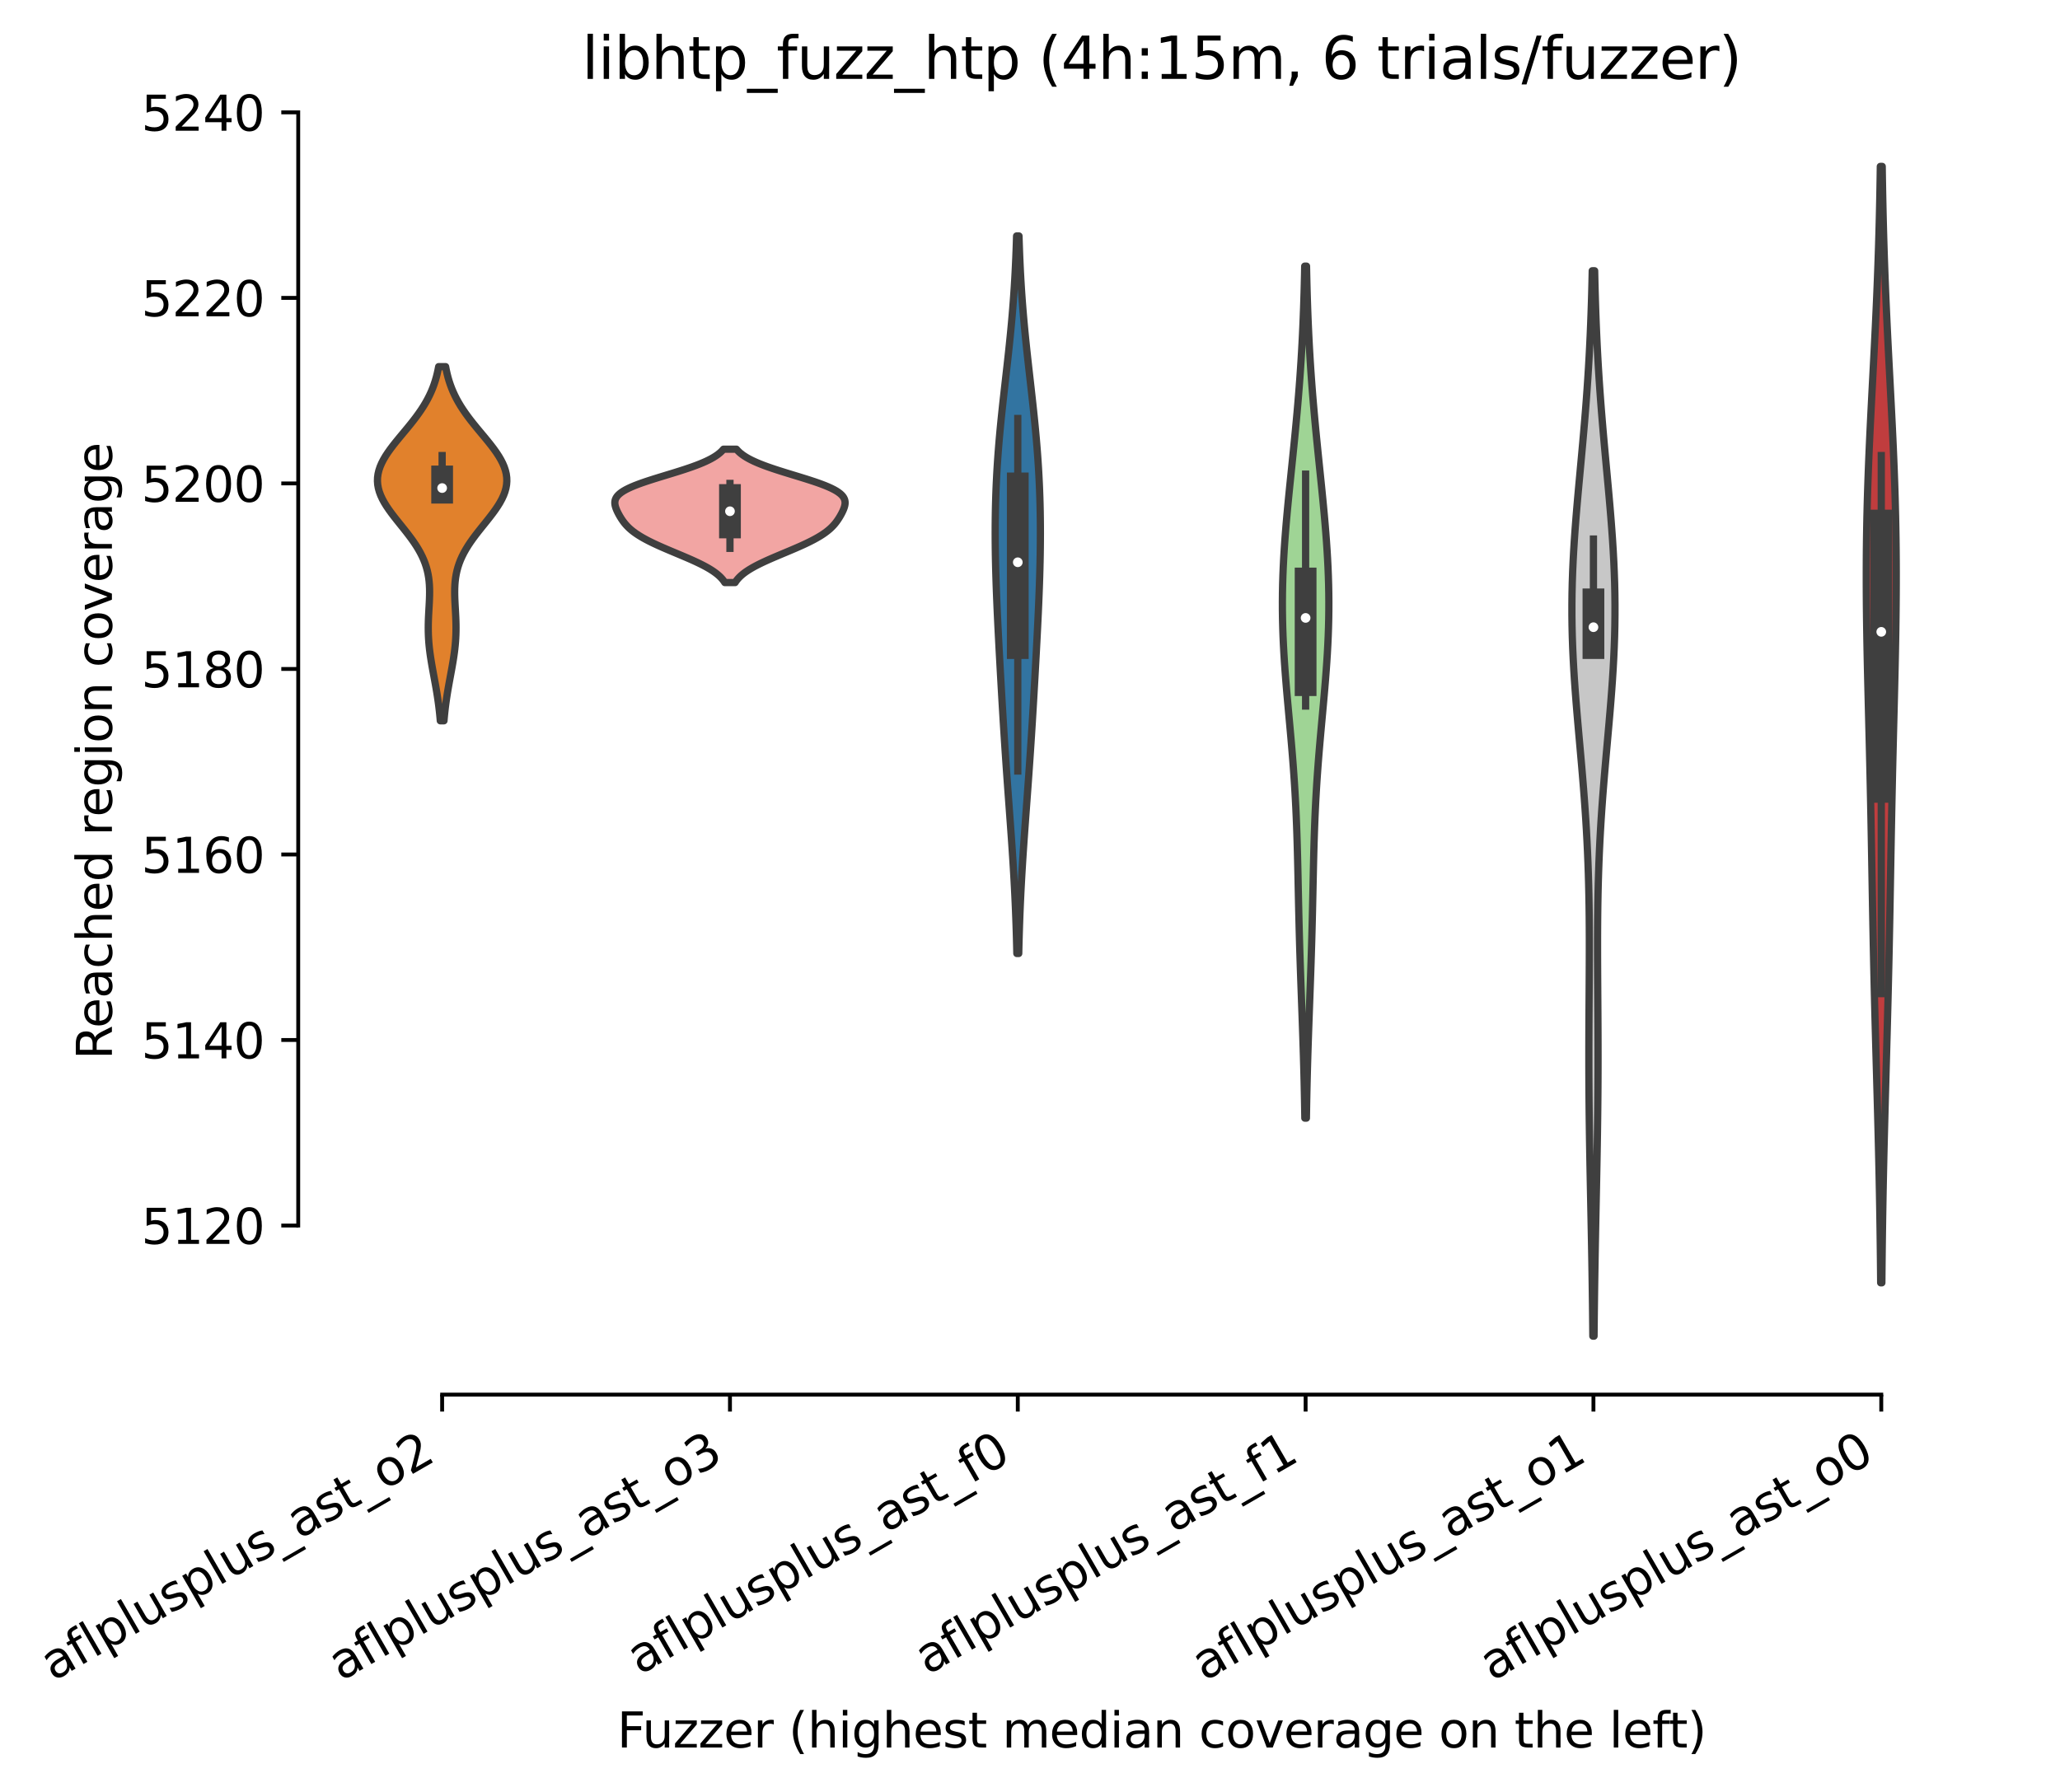 <?xml version="1.0" encoding="utf-8" standalone="no"?>
<!DOCTYPE svg PUBLIC "-//W3C//DTD SVG 1.1//EN"
  "http://www.w3.org/Graphics/SVG/1.1/DTD/svg11.dtd">
<svg xmlns:xlink="http://www.w3.org/1999/xlink" width="425.99pt" height="370.687pt" viewBox="0 0 425.99 370.687" xmlns="http://www.w3.org/2000/svg" version="1.1">
 <defs>
  <style type="text/css">*{stroke-linejoin: round; stroke-linecap: butt}</style>
 </defs>
 <g id="figure_1">
  <g id="patch_1">
   <path d="M 0 370.687 
L 425.99 370.687 
L 425.99 0 
L 0 0 
z
" style="fill: #ffffff"/>
  </g>
  <g id="axes_1">
   <g id="patch_2">
    <path d="M 61.67 288.43 
L 418.79 288.43 
L 418.79 22.318 
L 61.67 22.318 
z
" style="fill: #ffffff"/>
   </g>
   <g id="PolyCollection_1">
    <defs>
     <path id="md2c9dee8ee" d="M 91.81 -221.617 
L 91.051 -221.617 
L 90.986 -222.357 
L 90.913 -223.097 
L 90.833 -223.837 
L 90.744 -224.577 
L 90.648 -225.316 
L 90.543 -226.056 
L 90.431 -226.796 
L 90.313 -227.536 
L 90.188 -228.276 
L 90.058 -229.016 
L 89.924 -229.755 
L 89.787 -230.495 
L 89.65 -231.235 
L 89.514 -231.975 
L 89.38 -232.715 
L 89.251 -233.455 
L 89.129 -234.194 
L 89.014 -234.934 
L 88.91 -235.674 
L 88.817 -236.414 
L 88.738 -237.154 
L 88.672 -237.894 
L 88.622 -238.633 
L 88.586 -239.373 
L 88.565 -240.113 
L 88.559 -240.853 
L 88.566 -241.593 
L 88.585 -242.333 
L 88.614 -243.072 
L 88.65 -243.812 
L 88.691 -244.552 
L 88.733 -245.292 
L 88.773 -246.032 
L 88.806 -246.772 
L 88.829 -247.511 
L 88.838 -248.251 
L 88.828 -248.991 
L 88.795 -249.731 
L 88.735 -250.471 
L 88.644 -251.211 
L 88.518 -251.95 
L 88.355 -252.69 
L 88.152 -253.43 
L 87.908 -254.17 
L 87.619 -254.91 
L 87.287 -255.65 
L 86.912 -256.389 
L 86.495 -257.129 
L 86.038 -257.869 
L 85.544 -258.609 
L 85.018 -259.349 
L 84.465 -260.089 
L 83.891 -260.828 
L 83.303 -261.568 
L 82.708 -262.308 
L 82.114 -263.048 
L 81.53 -263.788 
L 80.966 -264.528 
L 80.429 -265.267 
L 79.928 -266.007 
L 79.472 -266.747 
L 79.069 -267.487 
L 78.726 -268.227 
L 78.448 -268.966 
L 78.241 -269.706 
L 78.108 -270.446 
L 78.052 -271.186 
L 78.074 -271.926 
L 78.174 -272.666 
L 78.349 -273.405 
L 78.597 -274.145 
L 78.913 -274.885 
L 79.292 -275.625 
L 79.727 -276.365 
L 80.213 -277.105 
L 80.74 -277.844 
L 81.301 -278.584 
L 81.888 -279.324 
L 82.493 -280.064 
L 83.107 -280.804 
L 83.724 -281.544 
L 84.336 -282.283 
L 84.937 -283.023 
L 85.521 -283.763 
L 86.084 -284.503 
L 86.62 -285.243 
L 87.128 -285.983 
L 87.604 -286.722 
L 88.046 -287.462 
L 88.455 -288.202 
L 88.829 -288.942 
L 89.17 -289.682 
L 89.477 -290.422 
L 89.752 -291.161 
L 89.996 -291.901 
L 90.212 -292.641 
L 90.402 -293.381 
L 90.567 -294.121 
L 90.71 -294.861 
L 92.151 -294.861 
L 92.151 -294.861 
L 92.294 -294.121 
L 92.459 -293.381 
L 92.648 -292.641 
L 92.864 -291.901 
L 93.109 -291.161 
L 93.384 -290.422 
L 93.691 -289.682 
L 94.031 -288.942 
L 94.405 -288.202 
L 94.814 -287.462 
L 95.257 -286.722 
L 95.733 -285.983 
L 96.241 -285.243 
L 96.777 -284.503 
L 97.339 -283.763 
L 97.923 -283.023 
L 98.524 -282.283 
L 99.136 -281.544 
L 99.753 -280.804 
L 100.368 -280.064 
L 100.973 -279.324 
L 101.56 -278.584 
L 102.121 -277.844 
L 102.648 -277.105 
L 103.133 -276.365 
L 103.569 -275.625 
L 103.948 -274.885 
L 104.264 -274.145 
L 104.512 -273.405 
L 104.687 -272.666 
L 104.786 -271.926 
L 104.808 -271.186 
L 104.752 -270.446 
L 104.62 -269.706 
L 104.412 -268.966 
L 104.135 -268.227 
L 103.791 -267.487 
L 103.388 -266.747 
L 102.932 -266.007 
L 102.432 -265.267 
L 101.895 -264.528 
L 101.33 -263.788 
L 100.747 -263.048 
L 100.153 -262.308 
L 99.558 -261.568 
L 98.969 -260.828 
L 98.395 -260.089 
L 97.842 -259.349 
L 97.316 -258.609 
L 96.823 -257.869 
L 96.366 -257.129 
L 95.948 -256.389 
L 95.573 -255.65 
L 95.241 -254.91 
L 94.953 -254.17 
L 94.708 -253.43 
L 94.505 -252.69 
L 94.342 -251.95 
L 94.217 -251.211 
L 94.126 -250.471 
L 94.066 -249.731 
L 94.033 -248.991 
L 94.023 -248.251 
L 94.031 -247.511 
L 94.054 -246.772 
L 94.088 -246.032 
L 94.127 -245.292 
L 94.169 -244.552 
L 94.21 -243.812 
L 94.246 -243.072 
L 94.275 -242.333 
L 94.294 -241.593 
L 94.301 -240.853 
L 94.295 -240.113 
L 94.274 -239.373 
L 94.239 -238.633 
L 94.188 -237.894 
L 94.123 -237.154 
L 94.043 -236.414 
L 93.951 -235.674 
L 93.846 -234.934 
L 93.732 -234.194 
L 93.609 -233.455 
L 93.48 -232.715 
L 93.347 -231.975 
L 93.21 -231.235 
L 93.073 -230.495 
L 92.937 -229.755 
L 92.803 -229.016 
L 92.673 -228.276 
L 92.548 -227.536 
L 92.429 -226.796 
L 92.317 -226.056 
L 92.213 -225.316 
L 92.116 -224.577 
L 92.028 -223.837 
L 91.947 -223.097 
L 91.875 -222.357 
L 91.81 -221.617 
z
" style="stroke: #3f3f3f; stroke-width: 1.5"/>
    </defs>
    <g clip-path="url(#p1a549237b1)">
     <use xlink:href="#md2c9dee8ee" x="0" y="370.687" style="fill: #e1812c; stroke: #3f3f3f; stroke-width: 1.5"/>
    </g>
   </g>
   <g id="PolyCollection_2">
    <defs>
     <path id="m84f3dc3cad" d="M 152.01 -250.202 
L 149.891 -250.202 
L 149.706 -250.481 
L 149.497 -250.76 
L 149.262 -251.038 
L 149 -251.317 
L 148.709 -251.595 
L 148.389 -251.874 
L 148.038 -252.153 
L 147.657 -252.431 
L 147.245 -252.71 
L 146.802 -252.989 
L 146.329 -253.267 
L 145.827 -253.546 
L 145.298 -253.824 
L 144.743 -254.103 
L 144.164 -254.382 
L 143.564 -254.66 
L 142.946 -254.939 
L 142.312 -255.218 
L 141.665 -255.496 
L 141.009 -255.775 
L 140.347 -256.053 
L 139.682 -256.332 
L 139.018 -256.611 
L 138.358 -256.889 
L 137.704 -257.168 
L 137.06 -257.447 
L 136.43 -257.725 
L 135.814 -258.004 
L 135.216 -258.283 
L 134.638 -258.561 
L 134.082 -258.84 
L 133.55 -259.118 
L 133.042 -259.397 
L 132.561 -259.676 
L 132.106 -259.954 
L 131.678 -260.233 
L 131.278 -260.512 
L 130.905 -260.79 
L 130.558 -261.069 
L 130.236 -261.347 
L 129.939 -261.626 
L 129.665 -261.905 
L 129.411 -262.183 
L 129.176 -262.462 
L 128.958 -262.741 
L 128.755 -263.019 
L 128.565 -263.298 
L 128.386 -263.577 
L 128.217 -263.855 
L 128.056 -264.134 
L 127.904 -264.412 
L 127.76 -264.691 
L 127.626 -264.97 
L 127.502 -265.248 
L 127.391 -265.527 
L 127.296 -265.806 
L 127.22 -266.084 
L 127.167 -266.363 
L 127.142 -266.641 
L 127.15 -266.92 
L 127.196 -267.199 
L 127.284 -267.477 
L 127.42 -267.756 
L 127.607 -268.035 
L 127.851 -268.313 
L 128.153 -268.592 
L 128.516 -268.87 
L 128.942 -269.149 
L 129.431 -269.428 
L 129.982 -269.706 
L 130.593 -269.985 
L 131.261 -270.264 
L 131.982 -270.542 
L 132.751 -270.821 
L 133.562 -271.1 
L 134.409 -271.378 
L 135.284 -271.657 
L 136.18 -271.935 
L 137.089 -272.214 
L 138.003 -272.493 
L 138.915 -272.771 
L 139.816 -273.05 
L 140.701 -273.329 
L 141.562 -273.607 
L 142.395 -273.886 
L 143.193 -274.164 
L 143.953 -274.443 
L 144.671 -274.722 
L 145.345 -275 
L 145.973 -275.279 
L 146.554 -275.558 
L 147.088 -275.836 
L 147.576 -276.115 
L 148.018 -276.394 
L 148.416 -276.672 
L 148.772 -276.951 
L 149.088 -277.229 
L 149.367 -277.508 
L 149.612 -277.787 
L 152.289 -277.787 
L 152.289 -277.787 
L 152.533 -277.508 
L 152.813 -277.229 
L 153.129 -276.951 
L 153.485 -276.672 
L 153.883 -276.394 
L 154.325 -276.115 
L 154.812 -275.836 
L 155.346 -275.558 
L 155.928 -275.279 
L 156.556 -275 
L 157.23 -274.722 
L 157.948 -274.443 
L 158.708 -274.164 
L 159.506 -273.886 
L 160.338 -273.607 
L 161.2 -273.329 
L 162.084 -273.05 
L 162.986 -272.771 
L 163.897 -272.493 
L 164.812 -272.214 
L 165.721 -271.935 
L 166.616 -271.657 
L 167.492 -271.378 
L 168.338 -271.1 
L 169.15 -270.821 
L 169.919 -270.542 
L 170.64 -270.264 
L 171.308 -269.985 
L 171.919 -269.706 
L 172.47 -269.428 
L 172.959 -269.149 
L 173.384 -268.87 
L 173.748 -268.592 
L 174.05 -268.313 
L 174.293 -268.035 
L 174.481 -267.756 
L 174.616 -267.477 
L 174.705 -267.199 
L 174.75 -266.92 
L 174.758 -266.641 
L 174.734 -266.363 
L 174.681 -266.084 
L 174.605 -265.806 
L 174.51 -265.527 
L 174.399 -265.248 
L 174.275 -264.97 
L 174.14 -264.691 
L 173.996 -264.412 
L 173.844 -264.134 
L 173.684 -263.855 
L 173.514 -263.577 
L 173.335 -263.298 
L 173.145 -263.019 
L 172.942 -262.741 
L 172.724 -262.462 
L 172.49 -262.183 
L 172.236 -261.905 
L 171.961 -261.626 
L 171.664 -261.347 
L 171.343 -261.069 
L 170.996 -260.79 
L 170.623 -260.512 
L 170.222 -260.233 
L 169.795 -259.954 
L 169.34 -259.676 
L 168.858 -259.397 
L 168.351 -259.118 
L 167.818 -258.84 
L 167.262 -258.561 
L 166.684 -258.283 
L 166.087 -258.004 
L 165.471 -257.725 
L 164.84 -257.447 
L 164.196 -257.168 
L 163.543 -256.889 
L 162.883 -256.611 
L 162.218 -256.332 
L 161.554 -256.053 
L 160.892 -255.775 
L 160.236 -255.496 
L 159.589 -255.218 
L 158.955 -254.939 
L 158.336 -254.66 
L 157.736 -254.382 
L 157.157 -254.103 
L 156.602 -253.824 
L 156.073 -253.546 
L 155.571 -253.267 
L 155.099 -252.989 
L 154.656 -252.71 
L 154.243 -252.431 
L 153.862 -252.153 
L 153.512 -251.874 
L 153.191 -251.595 
L 152.901 -251.317 
L 152.639 -251.038 
L 152.404 -250.76 
L 152.195 -250.481 
L 152.01 -250.202 
z
" style="stroke: #3f3f3f; stroke-width: 1.5"/>
    </defs>
    <g clip-path="url(#p1a549237b1)">
     <use xlink:href="#m84f3dc3cad" x="0" y="370.687" style="fill: #f2a5a3; stroke: #3f3f3f; stroke-width: 1.5"/>
    </g>
   </g>
   <g id="PolyCollection_3">
    <defs>
     <path id="m6e48b6fa33" d="M 210.666 -173.489 
L 210.274 -173.489 
L 210.24 -174.988 
L 210.201 -176.487 
L 210.158 -177.986 
L 210.11 -179.485 
L 210.056 -180.984 
L 209.998 -182.483 
L 209.934 -183.982 
L 209.864 -185.481 
L 209.789 -186.98 
L 209.709 -188.478 
L 209.625 -189.977 
L 209.535 -191.476 
L 209.441 -192.975 
L 209.343 -194.474 
L 209.242 -195.973 
L 209.138 -197.472 
L 209.031 -198.971 
L 208.923 -200.47 
L 208.813 -201.969 
L 208.703 -203.468 
L 208.593 -204.967 
L 208.483 -206.466 
L 208.373 -207.965 
L 208.265 -209.464 
L 208.159 -210.963 
L 208.054 -212.462 
L 207.951 -213.961 
L 207.85 -215.46 
L 207.752 -216.959 
L 207.655 -218.458 
L 207.56 -219.957 
L 207.467 -221.455 
L 207.376 -222.954 
L 207.286 -224.453 
L 207.197 -225.952 
L 207.11 -227.451 
L 207.024 -228.95 
L 206.939 -230.449 
L 206.855 -231.948 
L 206.772 -233.447 
L 206.69 -234.946 
L 206.609 -236.445 
L 206.53 -237.944 
L 206.453 -239.443 
L 206.377 -240.942 
L 206.304 -242.441 
L 206.234 -243.94 
L 206.168 -245.439 
L 206.105 -246.938 
L 206.046 -248.437 
L 205.992 -249.936 
L 205.944 -251.435 
L 205.901 -252.934 
L 205.865 -254.432 
L 205.836 -255.931 
L 205.815 -257.43 
L 205.801 -258.929 
L 205.796 -260.428 
L 205.8 -261.927 
L 205.814 -263.426 
L 205.837 -264.925 
L 205.87 -266.424 
L 205.913 -267.923 
L 205.967 -269.422 
L 206.032 -270.921 
L 206.108 -272.42 
L 206.194 -273.919 
L 206.291 -275.418 
L 206.398 -276.917 
L 206.515 -278.416 
L 206.642 -279.915 
L 206.777 -281.414 
L 206.921 -282.913 
L 207.071 -284.412 
L 207.228 -285.91 
L 207.39 -287.409 
L 207.556 -288.908 
L 207.725 -290.407 
L 207.895 -291.906 
L 208.065 -293.405 
L 208.235 -294.904 
L 208.402 -296.403 
L 208.566 -297.902 
L 208.725 -299.401 
L 208.879 -300.9 
L 209.026 -302.399 
L 209.167 -303.898 
L 209.3 -305.397 
L 209.425 -306.896 
L 209.542 -308.395 
L 209.649 -309.894 
L 209.749 -311.393 
L 209.84 -312.892 
L 209.922 -314.391 
L 209.996 -315.89 
L 210.063 -317.389 
L 210.122 -318.887 
L 210.174 -320.386 
L 210.22 -321.885 
L 210.72 -321.885 
L 210.72 -321.885 
L 210.766 -320.386 
L 210.819 -318.887 
L 210.878 -317.389 
L 210.944 -315.89 
L 211.018 -314.391 
L 211.101 -312.892 
L 211.192 -311.393 
L 211.291 -309.894 
L 211.399 -308.395 
L 211.516 -306.896 
L 211.641 -305.397 
L 211.774 -303.898 
L 211.914 -302.399 
L 212.062 -300.9 
L 212.216 -299.401 
L 212.375 -297.902 
L 212.539 -296.403 
L 212.706 -294.904 
L 212.875 -293.405 
L 213.046 -291.906 
L 213.216 -290.407 
L 213.384 -288.908 
L 213.55 -287.409 
L 213.712 -285.91 
L 213.869 -284.412 
L 214.02 -282.913 
L 214.163 -281.414 
L 214.299 -279.915 
L 214.425 -278.416 
L 214.542 -276.917 
L 214.65 -275.418 
L 214.746 -273.919 
L 214.833 -272.42 
L 214.908 -270.921 
L 214.973 -269.422 
L 215.027 -267.923 
L 215.071 -266.424 
L 215.104 -264.925 
L 215.127 -263.426 
L 215.14 -261.927 
L 215.144 -260.428 
L 215.139 -258.929 
L 215.126 -257.43 
L 215.104 -255.931 
L 215.075 -254.432 
L 215.039 -252.934 
L 214.997 -251.435 
L 214.948 -249.936 
L 214.894 -248.437 
L 214.836 -246.938 
L 214.773 -245.439 
L 214.706 -243.94 
L 214.636 -242.441 
L 214.563 -240.942 
L 214.488 -239.443 
L 214.41 -237.944 
L 214.331 -236.445 
L 214.251 -234.946 
L 214.169 -233.447 
L 214.086 -231.948 
L 214.002 -230.449 
L 213.916 -228.95 
L 213.83 -227.451 
L 213.743 -225.952 
L 213.655 -224.453 
L 213.565 -222.954 
L 213.474 -221.455 
L 213.381 -219.957 
L 213.286 -218.458 
L 213.189 -216.959 
L 213.09 -215.46 
L 212.989 -213.961 
L 212.886 -212.462 
L 212.782 -210.963 
L 212.675 -209.464 
L 212.567 -207.965 
L 212.458 -206.466 
L 212.348 -204.967 
L 212.238 -203.468 
L 212.127 -201.969 
L 212.018 -200.47 
L 211.909 -198.971 
L 211.803 -197.472 
L 211.699 -195.973 
L 211.597 -194.474 
L 211.499 -192.975 
L 211.406 -191.476 
L 211.316 -189.977 
L 211.231 -188.478 
L 211.151 -186.98 
L 211.076 -185.481 
L 211.007 -183.982 
L 210.943 -182.483 
L 210.884 -180.984 
L 210.831 -179.485 
L 210.783 -177.986 
L 210.739 -176.487 
L 210.7 -174.988 
L 210.666 -173.489 
z
" style="stroke: #3f3f3f; stroke-width: 1.5"/>
    </defs>
    <g clip-path="url(#p1a549237b1)">
     <use xlink:href="#m6e48b6fa33" x="0" y="370.687" style="fill: #3274a1; stroke: #3f3f3f; stroke-width: 1.5"/>
    </g>
   </g>
   <g id="PolyCollection_4">
    <defs>
     <path id="m9e8840ef19" d="M 270.153 -139.441 
L 269.828 -139.441 
L 269.799 -141.221 
L 269.766 -143.001 
L 269.73 -144.781 
L 269.691 -146.56 
L 269.647 -148.34 
L 269.6 -150.12 
L 269.549 -151.9 
L 269.495 -153.68 
L 269.437 -155.46 
L 269.378 -157.239 
L 269.315 -159.019 
L 269.252 -160.799 
L 269.187 -162.579 
L 269.122 -164.359 
L 269.057 -166.139 
L 268.993 -167.918 
L 268.931 -169.698 
L 268.871 -171.478 
L 268.813 -173.258 
L 268.758 -175.038 
L 268.707 -176.818 
L 268.659 -178.597 
L 268.614 -180.377 
L 268.571 -182.157 
L 268.531 -183.937 
L 268.493 -185.717 
L 268.455 -187.497 
L 268.418 -189.276 
L 268.379 -191.056 
L 268.337 -192.836 
L 268.292 -194.616 
L 268.242 -196.396 
L 268.186 -198.176 
L 268.123 -199.955 
L 268.051 -201.735 
L 267.971 -203.515 
L 267.88 -205.295 
L 267.78 -207.075 
L 267.669 -208.855 
L 267.548 -210.634 
L 267.418 -212.414 
L 267.279 -214.194 
L 267.132 -215.974 
L 266.979 -217.754 
L 266.82 -219.534 
L 266.659 -221.313 
L 266.496 -223.093 
L 266.334 -224.873 
L 266.174 -226.653 
L 266.02 -228.433 
L 265.873 -230.213 
L 265.736 -231.992 
L 265.61 -233.772 
L 265.498 -235.552 
L 265.401 -237.332 
L 265.32 -239.112 
L 265.258 -240.892 
L 265.214 -242.671 
L 265.189 -244.451 
L 265.185 -246.231 
L 265.2 -248.011 
L 265.235 -249.791 
L 265.289 -251.571 
L 265.362 -253.35 
L 265.452 -255.13 
L 265.558 -256.91 
L 265.679 -258.69 
L 265.813 -260.47 
L 265.959 -262.25 
L 266.116 -264.029 
L 266.281 -265.809 
L 266.453 -267.589 
L 266.63 -269.369 
L 266.811 -271.149 
L 266.994 -272.929 
L 267.177 -274.708 
L 267.36 -276.488 
L 267.541 -278.268 
L 267.719 -280.048 
L 267.892 -281.828 
L 268.06 -283.608 
L 268.223 -285.387 
L 268.379 -287.167 
L 268.527 -288.947 
L 268.668 -290.727 
L 268.801 -292.507 
L 268.925 -294.287 
L 269.042 -296.066 
L 269.149 -297.846 
L 269.248 -299.626 
L 269.339 -301.406 
L 269.422 -303.186 
L 269.496 -304.966 
L 269.564 -306.745 
L 269.624 -308.525 
L 269.677 -310.305 
L 269.724 -312.085 
L 269.766 -313.865 
L 269.802 -315.645 
L 270.179 -315.645 
L 270.179 -315.645 
L 270.215 -313.865 
L 270.256 -312.085 
L 270.303 -310.305 
L 270.357 -308.525 
L 270.417 -306.745 
L 270.484 -304.966 
L 270.559 -303.186 
L 270.642 -301.406 
L 270.732 -299.626 
L 270.831 -297.846 
L 270.939 -296.066 
L 271.055 -294.287 
L 271.18 -292.507 
L 271.312 -290.727 
L 271.453 -288.947 
L 271.602 -287.167 
L 271.758 -285.387 
L 271.92 -283.608 
L 272.088 -281.828 
L 272.262 -280.048 
L 272.44 -278.268 
L 272.62 -276.488 
L 272.803 -274.708 
L 272.987 -272.929 
L 273.17 -271.149 
L 273.351 -269.369 
L 273.528 -267.589 
L 273.7 -265.809 
L 273.865 -264.029 
L 274.021 -262.25 
L 274.167 -260.47 
L 274.302 -258.69 
L 274.423 -256.91 
L 274.529 -255.13 
L 274.619 -253.35 
L 274.691 -251.571 
L 274.745 -249.791 
L 274.78 -248.011 
L 274.796 -246.231 
L 274.791 -244.451 
L 274.767 -242.671 
L 274.723 -240.892 
L 274.66 -239.112 
L 274.58 -237.332 
L 274.483 -235.552 
L 274.37 -233.772 
L 274.244 -231.992 
L 274.107 -230.213 
L 273.96 -228.433 
L 273.806 -226.653 
L 273.647 -224.873 
L 273.485 -223.093 
L 273.322 -221.313 
L 273.16 -219.534 
L 273.002 -217.754 
L 272.848 -215.974 
L 272.701 -214.194 
L 272.562 -212.414 
L 272.432 -210.634 
L 272.311 -208.855 
L 272.201 -207.075 
L 272.1 -205.295 
L 272.01 -203.515 
L 271.929 -201.735 
L 271.858 -199.955 
L 271.794 -198.176 
L 271.738 -196.396 
L 271.688 -194.616 
L 271.643 -192.836 
L 271.602 -191.056 
L 271.563 -189.276 
L 271.525 -187.497 
L 271.488 -185.717 
L 271.449 -183.937 
L 271.409 -182.157 
L 271.367 -180.377 
L 271.322 -178.597 
L 271.274 -176.818 
L 271.222 -175.038 
L 271.167 -173.258 
L 271.11 -171.478 
L 271.05 -169.698 
L 270.987 -167.918 
L 270.924 -166.139 
L 270.859 -164.359 
L 270.794 -162.579 
L 270.729 -160.799 
L 270.665 -159.019 
L 270.603 -157.239 
L 270.543 -155.46 
L 270.486 -153.68 
L 270.432 -151.9 
L 270.381 -150.12 
L 270.333 -148.34 
L 270.29 -146.56 
L 270.25 -144.781 
L 270.214 -143.001 
L 270.182 -141.221 
L 270.153 -139.441 
z
" style="stroke: #3f3f3f; stroke-width: 1.5"/>
    </defs>
    <g clip-path="url(#p1a549237b1)">
     <use xlink:href="#m9e8840ef19" x="0" y="370.687" style="fill: #9fd495; stroke: #3f3f3f; stroke-width: 1.5"/>
    </g>
   </g>
   <g id="PolyCollection_5">
    <defs>
     <path id="mfb6b177eb9" d="M 329.636 -94.353 
L 329.384 -94.353 
L 329.363 -96.578 
L 329.339 -98.804 
L 329.313 -101.03 
L 329.283 -103.255 
L 329.251 -105.481 
L 329.217 -107.706 
L 329.18 -109.932 
L 329.141 -112.158 
L 329.099 -114.383 
L 329.056 -116.609 
L 329.012 -118.835 
L 328.967 -121.06 
L 328.922 -123.286 
L 328.877 -125.511 
L 328.833 -127.737 
L 328.79 -129.963 
L 328.749 -132.188 
L 328.711 -134.414 
L 328.677 -136.639 
L 328.646 -138.865 
L 328.62 -141.091 
L 328.598 -143.316 
L 328.581 -145.542 
L 328.569 -147.768 
L 328.562 -149.993 
L 328.56 -152.219 
L 328.562 -154.444 
L 328.569 -156.67 
L 328.578 -158.896 
L 328.591 -161.121 
L 328.605 -163.347 
L 328.62 -165.572 
L 328.634 -167.798 
L 328.646 -170.024 
L 328.655 -172.249 
L 328.66 -174.475 
L 328.659 -176.701 
L 328.65 -178.926 
L 328.633 -181.152 
L 328.606 -183.377 
L 328.567 -185.603 
L 328.517 -187.829 
L 328.453 -190.054 
L 328.376 -192.28 
L 328.284 -194.506 
L 328.177 -196.731 
L 328.057 -198.957 
L 327.922 -201.182 
L 327.773 -203.408 
L 327.612 -205.634 
L 327.44 -207.859 
L 327.258 -210.085 
L 327.069 -212.31 
L 326.873 -214.536 
L 326.675 -216.762 
L 326.476 -218.987 
L 326.28 -221.213 
L 326.089 -223.439 
L 325.906 -225.664 
L 325.735 -227.89 
L 325.577 -230.115 
L 325.436 -232.341 
L 325.315 -234.567 
L 325.214 -236.792 
L 325.137 -239.018 
L 325.084 -241.243 
L 325.057 -243.469 
L 325.056 -245.695 
L 325.081 -247.92 
L 325.131 -250.146 
L 325.206 -252.372 
L 325.305 -254.597 
L 325.425 -256.823 
L 325.565 -259.048 
L 325.722 -261.274 
L 325.894 -263.5 
L 326.079 -265.725 
L 326.273 -267.951 
L 326.474 -270.177 
L 326.679 -272.402 
L 326.885 -274.628 
L 327.09 -276.853 
L 327.293 -279.079 
L 327.49 -281.305 
L 327.68 -283.53 
L 327.862 -285.756 
L 328.034 -287.981 
L 328.196 -290.207 
L 328.347 -292.433 
L 328.487 -294.658 
L 328.615 -296.884 
L 328.731 -299.11 
L 328.837 -301.335 
L 328.931 -303.561 
L 329.015 -305.786 
L 329.09 -308.012 
L 329.155 -310.238 
L 329.212 -312.463 
L 329.261 -314.689 
L 329.76 -314.689 
L 329.76 -314.689 
L 329.809 -312.463 
L 329.866 -310.238 
L 329.931 -308.012 
L 330.005 -305.786 
L 330.089 -303.561 
L 330.184 -301.335 
L 330.289 -299.11 
L 330.406 -296.884 
L 330.534 -294.658 
L 330.673 -292.433 
L 330.824 -290.207 
L 330.986 -287.981 
L 331.159 -285.756 
L 331.341 -283.53 
L 331.531 -281.305 
L 331.728 -279.079 
L 331.93 -276.853 
L 332.136 -274.628 
L 332.342 -272.402 
L 332.547 -270.177 
L 332.748 -267.951 
L 332.942 -265.725 
L 333.126 -263.5 
L 333.298 -261.274 
L 333.456 -259.048 
L 333.596 -256.823 
L 333.716 -254.597 
L 333.814 -252.372 
L 333.89 -250.146 
L 333.94 -247.92 
L 333.965 -245.695 
L 333.963 -243.469 
L 333.936 -241.243 
L 333.884 -239.018 
L 333.806 -236.792 
L 333.706 -234.567 
L 333.584 -232.341 
L 333.444 -230.115 
L 333.286 -227.89 
L 333.114 -225.664 
L 332.932 -223.439 
L 332.741 -221.213 
L 332.544 -218.987 
L 332.346 -216.762 
L 332.147 -214.536 
L 331.952 -212.31 
L 331.762 -210.085 
L 331.581 -207.859 
L 331.408 -205.634 
L 331.247 -203.408 
L 331.099 -201.182 
L 330.964 -198.957 
L 330.843 -196.731 
L 330.737 -194.506 
L 330.645 -192.28 
L 330.568 -190.054 
L 330.504 -187.829 
L 330.453 -185.603 
L 330.415 -183.377 
L 330.388 -181.152 
L 330.371 -178.926 
L 330.362 -176.701 
L 330.361 -174.475 
L 330.365 -172.249 
L 330.375 -170.024 
L 330.387 -167.798 
L 330.401 -165.572 
L 330.416 -163.347 
L 330.43 -161.121 
L 330.442 -158.896 
L 330.452 -156.67 
L 330.458 -154.444 
L 330.461 -152.219 
L 330.459 -149.993 
L 330.452 -147.768 
L 330.44 -145.542 
L 330.423 -143.316 
L 330.401 -141.091 
L 330.375 -138.865 
L 330.344 -136.639 
L 330.309 -134.414 
L 330.271 -132.188 
L 330.231 -129.963 
L 330.188 -127.737 
L 330.144 -125.511 
L 330.099 -123.286 
L 330.053 -121.06 
L 330.008 -118.835 
L 329.964 -116.609 
L 329.921 -114.383 
L 329.88 -112.158 
L 329.841 -109.932 
L 329.804 -107.706 
L 329.769 -105.481 
L 329.737 -103.255 
L 329.708 -101.03 
L 329.681 -98.804 
L 329.657 -96.578 
L 329.636 -94.353 
z
" style="stroke: #3f3f3f; stroke-width: 1.5"/>
    </defs>
    <g clip-path="url(#p1a549237b1)">
     <use xlink:href="#mfb6b177eb9" x="0" y="370.687" style="fill: #c7c7c7; stroke: #3f3f3f; stroke-width: 1.5"/>
    </g>
   </g>
   <g id="PolyCollection_6">
    <defs>
     <path id="mbeb5857662" d="M 389.154 -105.383 
L 388.906 -105.383 
L 388.885 -107.716 
L 388.861 -110.048 
L 388.834 -112.38 
L 388.804 -114.712 
L 388.771 -117.045 
L 388.735 -119.377 
L 388.696 -121.709 
L 388.653 -124.041 
L 388.608 -126.373 
L 388.559 -128.706 
L 388.507 -131.038 
L 388.452 -133.37 
L 388.395 -135.702 
L 388.336 -138.034 
L 388.275 -140.367 
L 388.212 -142.699 
L 388.148 -145.031 
L 388.084 -147.363 
L 388.019 -149.696 
L 387.954 -152.028 
L 387.889 -154.36 
L 387.826 -156.692 
L 387.763 -159.024 
L 387.702 -161.357 
L 387.643 -163.689 
L 387.586 -166.021 
L 387.531 -168.353 
L 387.478 -170.685 
L 387.427 -173.018 
L 387.378 -175.35 
L 387.332 -177.682 
L 387.286 -180.014 
L 387.243 -182.347 
L 387.2 -184.679 
L 387.158 -187.011 
L 387.117 -189.343 
L 387.076 -191.675 
L 387.034 -194.008 
L 386.992 -196.34 
L 386.949 -198.672 
L 386.904 -201.004 
L 386.858 -203.336 
L 386.81 -205.669 
L 386.76 -208.001 
L 386.708 -210.333 
L 386.655 -212.665 
L 386.6 -214.998 
L 386.543 -217.33 
L 386.485 -219.662 
L 386.427 -221.994 
L 386.369 -224.326 
L 386.311 -226.659 
L 386.255 -228.991 
L 386.2 -231.323 
L 386.148 -233.655 
L 386.1 -235.987 
L 386.056 -238.32 
L 386.018 -240.652 
L 385.985 -242.984 
L 385.959 -245.316 
L 385.941 -247.649 
L 385.931 -249.981 
L 385.93 -252.313 
L 385.938 -254.645 
L 385.955 -256.977 
L 385.983 -259.31 
L 386.02 -261.642 
L 386.067 -263.974 
L 386.124 -266.306 
L 386.191 -268.639 
L 386.267 -270.971 
L 386.351 -273.303 
L 386.443 -275.635 
L 386.542 -277.967 
L 386.648 -280.3 
L 386.759 -282.632 
L 386.874 -284.964 
L 386.993 -287.296 
L 387.114 -289.628 
L 387.236 -291.961 
L 387.358 -294.293 
L 387.479 -296.625 
L 387.599 -298.957 
L 387.715 -301.29 
L 387.829 -303.622 
L 387.938 -305.954 
L 388.042 -308.286 
L 388.141 -310.618 
L 388.234 -312.951 
L 388.321 -315.283 
L 388.402 -317.615 
L 388.477 -319.947 
L 388.545 -322.279 
L 388.608 -324.612 
L 388.664 -326.944 
L 388.714 -329.276 
L 388.759 -331.608 
L 388.799 -333.941 
L 388.835 -336.273 
L 389.226 -336.273 
L 389.226 -336.273 
L 389.261 -333.941 
L 389.301 -331.608 
L 389.346 -329.276 
L 389.397 -326.944 
L 389.453 -324.612 
L 389.515 -322.279 
L 389.584 -319.947 
L 389.658 -317.615 
L 389.739 -315.283 
L 389.827 -312.951 
L 389.92 -310.618 
L 390.019 -308.286 
L 390.123 -305.954 
L 390.232 -303.622 
L 390.345 -301.29 
L 390.462 -298.957 
L 390.581 -296.625 
L 390.703 -294.293 
L 390.825 -291.961 
L 390.947 -289.628 
L 391.068 -287.296 
L 391.186 -284.964 
L 391.302 -282.632 
L 391.413 -280.3 
L 391.518 -277.967 
L 391.617 -275.635 
L 391.71 -273.303 
L 391.794 -270.971 
L 391.87 -268.639 
L 391.936 -266.306 
L 391.993 -263.974 
L 392.04 -261.642 
L 392.078 -259.31 
L 392.105 -256.977 
L 392.123 -254.645 
L 392.131 -252.313 
L 392.129 -249.981 
L 392.119 -247.649 
L 392.101 -245.316 
L 392.075 -242.984 
L 392.043 -240.652 
L 392.004 -238.32 
L 391.96 -235.987 
L 391.912 -233.655 
L 391.86 -231.323 
L 391.806 -228.991 
L 391.749 -226.659 
L 391.692 -224.326 
L 391.633 -221.994 
L 391.575 -219.662 
L 391.518 -217.33 
L 391.461 -214.998 
L 391.406 -212.665 
L 391.352 -210.333 
L 391.301 -208.001 
L 391.251 -205.669 
L 391.203 -203.336 
L 391.157 -201.004 
L 391.112 -198.672 
L 391.069 -196.34 
L 391.026 -194.008 
L 390.985 -191.675 
L 390.944 -189.343 
L 390.902 -187.011 
L 390.86 -184.679 
L 390.818 -182.347 
L 390.774 -180.014 
L 390.729 -177.682 
L 390.682 -175.35 
L 390.633 -173.018 
L 390.582 -170.685 
L 390.529 -168.353 
L 390.474 -166.021 
L 390.417 -163.689 
L 390.358 -161.357 
L 390.297 -159.024 
L 390.235 -156.692 
L 390.171 -154.36 
L 390.107 -152.028 
L 390.042 -149.696 
L 389.977 -147.363 
L 389.912 -145.031 
L 389.848 -142.699 
L 389.786 -140.367 
L 389.725 -138.034 
L 389.665 -135.702 
L 389.608 -133.37 
L 389.554 -131.038 
L 389.502 -128.706 
L 389.453 -126.373 
L 389.407 -124.041 
L 389.365 -121.709 
L 389.325 -119.377 
L 389.289 -117.045 
L 389.256 -114.712 
L 389.226 -112.38 
L 389.2 -110.048 
L 389.176 -107.716 
L 389.154 -105.383 
z
" style="stroke: #3f3f3f; stroke-width: 1.5"/>
    </defs>
    <g clip-path="url(#p1a549237b1)">
     <use xlink:href="#mbeb5857662" x="0" y="370.687" style="fill: #c03d3e; stroke: #3f3f3f; stroke-width: 1.5"/>
    </g>
   </g>
   <g id="matplotlib.axis_1">
    <g id="xtick_1">
     <g id="line2d_1">
      <defs>
       <path id="mcfc364af31" d="M 0 0 
L 0 3.5 
" style="stroke: #000000; stroke-width: 0.8"/>
      </defs>
      <g>
       <use xlink:href="#mcfc364af31" x="91.43" y="288.43" style="stroke: #000000; stroke-width: 0.8"/>
      </g>
     </g>
     <g id="text_1">
      <!-- aflplusplus_ast_o2 -->
      <g transform="translate(10.999 347.767)rotate(-30)scale(0.1 -0.1)">
       <defs>
        <path id="DejaVuSans-61" d="M 2194 1759 
Q 1497 1759 1228 1600 
Q 959 1441 959 1056 
Q 959 750 1161 570 
Q 1363 391 1709 391 
Q 2188 391 2477 730 
Q 2766 1069 2766 1631 
L 2766 1759 
L 2194 1759 
z
M 3341 1997 
L 3341 0 
L 2766 0 
L 2766 531 
Q 2569 213 2275 61 
Q 1981 -91 1556 -91 
Q 1019 -91 701 211 
Q 384 513 384 1019 
Q 384 1609 779 1909 
Q 1175 2209 1959 2209 
L 2766 2209 
L 2766 2266 
Q 2766 2663 2505 2880 
Q 2244 3097 1772 3097 
Q 1472 3097 1187 3025 
Q 903 2953 641 2809 
L 641 3341 
Q 956 3463 1253 3523 
Q 1550 3584 1831 3584 
Q 2591 3584 2966 3190 
Q 3341 2797 3341 1997 
z
" transform="scale(0.016)"/>
        <path id="DejaVuSans-66" d="M 2375 4863 
L 2375 4384 
L 1825 4384 
Q 1516 4384 1395 4259 
Q 1275 4134 1275 3809 
L 1275 3500 
L 2222 3500 
L 2222 3053 
L 1275 3053 
L 1275 0 
L 697 0 
L 697 3053 
L 147 3053 
L 147 3500 
L 697 3500 
L 697 3744 
Q 697 4328 969 4595 
Q 1241 4863 1831 4863 
L 2375 4863 
z
" transform="scale(0.016)"/>
        <path id="DejaVuSans-6c" d="M 603 4863 
L 1178 4863 
L 1178 0 
L 603 0 
L 603 4863 
z
" transform="scale(0.016)"/>
        <path id="DejaVuSans-70" d="M 1159 525 
L 1159 -1331 
L 581 -1331 
L 581 3500 
L 1159 3500 
L 1159 2969 
Q 1341 3281 1617 3432 
Q 1894 3584 2278 3584 
Q 2916 3584 3314 3078 
Q 3713 2572 3713 1747 
Q 3713 922 3314 415 
Q 2916 -91 2278 -91 
Q 1894 -91 1617 61 
Q 1341 213 1159 525 
z
M 3116 1747 
Q 3116 2381 2855 2742 
Q 2594 3103 2138 3103 
Q 1681 3103 1420 2742 
Q 1159 2381 1159 1747 
Q 1159 1113 1420 752 
Q 1681 391 2138 391 
Q 2594 391 2855 752 
Q 3116 1113 3116 1747 
z
" transform="scale(0.016)"/>
        <path id="DejaVuSans-75" d="M 544 1381 
L 544 3500 
L 1119 3500 
L 1119 1403 
Q 1119 906 1312 657 
Q 1506 409 1894 409 
Q 2359 409 2629 706 
Q 2900 1003 2900 1516 
L 2900 3500 
L 3475 3500 
L 3475 0 
L 2900 0 
L 2900 538 
Q 2691 219 2414 64 
Q 2138 -91 1772 -91 
Q 1169 -91 856 284 
Q 544 659 544 1381 
z
M 1991 3584 
L 1991 3584 
z
" transform="scale(0.016)"/>
        <path id="DejaVuSans-73" d="M 2834 3397 
L 2834 2853 
Q 2591 2978 2328 3040 
Q 2066 3103 1784 3103 
Q 1356 3103 1142 2972 
Q 928 2841 928 2578 
Q 928 2378 1081 2264 
Q 1234 2150 1697 2047 
L 1894 2003 
Q 2506 1872 2764 1633 
Q 3022 1394 3022 966 
Q 3022 478 2636 193 
Q 2250 -91 1575 -91 
Q 1294 -91 989 -36 
Q 684 19 347 128 
L 347 722 
Q 666 556 975 473 
Q 1284 391 1588 391 
Q 1994 391 2212 530 
Q 2431 669 2431 922 
Q 2431 1156 2273 1281 
Q 2116 1406 1581 1522 
L 1381 1569 
Q 847 1681 609 1914 
Q 372 2147 372 2553 
Q 372 3047 722 3315 
Q 1072 3584 1716 3584 
Q 2034 3584 2315 3537 
Q 2597 3491 2834 3397 
z
" transform="scale(0.016)"/>
        <path id="DejaVuSans-5f" d="M 3263 -1063 
L 3263 -1509 
L -63 -1509 
L -63 -1063 
L 3263 -1063 
z
" transform="scale(0.016)"/>
        <path id="DejaVuSans-74" d="M 1172 4494 
L 1172 3500 
L 2356 3500 
L 2356 3053 
L 1172 3053 
L 1172 1153 
Q 1172 725 1289 603 
Q 1406 481 1766 481 
L 2356 481 
L 2356 0 
L 1766 0 
Q 1100 0 847 248 
Q 594 497 594 1153 
L 594 3053 
L 172 3053 
L 172 3500 
L 594 3500 
L 594 4494 
L 1172 4494 
z
" transform="scale(0.016)"/>
        <path id="DejaVuSans-6f" d="M 1959 3097 
Q 1497 3097 1228 2736 
Q 959 2375 959 1747 
Q 959 1119 1226 758 
Q 1494 397 1959 397 
Q 2419 397 2687 759 
Q 2956 1122 2956 1747 
Q 2956 2369 2687 2733 
Q 2419 3097 1959 3097 
z
M 1959 3584 
Q 2709 3584 3137 3096 
Q 3566 2609 3566 1747 
Q 3566 888 3137 398 
Q 2709 -91 1959 -91 
Q 1206 -91 779 398 
Q 353 888 353 1747 
Q 353 2609 779 3096 
Q 1206 3584 1959 3584 
z
" transform="scale(0.016)"/>
        <path id="DejaVuSans-32" d="M 1228 531 
L 3431 531 
L 3431 0 
L 469 0 
L 469 531 
Q 828 903 1448 1529 
Q 2069 2156 2228 2338 
Q 2531 2678 2651 2914 
Q 2772 3150 2772 3378 
Q 2772 3750 2511 3984 
Q 2250 4219 1831 4219 
Q 1534 4219 1204 4116 
Q 875 4013 500 3803 
L 500 4441 
Q 881 4594 1212 4672 
Q 1544 4750 1819 4750 
Q 2544 4750 2975 4387 
Q 3406 4025 3406 3419 
Q 3406 3131 3298 2873 
Q 3191 2616 2906 2266 
Q 2828 2175 2409 1742 
Q 1991 1309 1228 531 
z
" transform="scale(0.016)"/>
       </defs>
       <use xlink:href="#DejaVuSans-61"/>
       <use xlink:href="#DejaVuSans-66" x="61.279"/>
       <use xlink:href="#DejaVuSans-6c" x="96.484"/>
       <use xlink:href="#DejaVuSans-70" x="124.268"/>
       <use xlink:href="#DejaVuSans-6c" x="187.744"/>
       <use xlink:href="#DejaVuSans-75" x="215.527"/>
       <use xlink:href="#DejaVuSans-73" x="278.906"/>
       <use xlink:href="#DejaVuSans-70" x="331.006"/>
       <use xlink:href="#DejaVuSans-6c" x="394.482"/>
       <use xlink:href="#DejaVuSans-75" x="422.266"/>
       <use xlink:href="#DejaVuSans-73" x="485.645"/>
       <use xlink:href="#DejaVuSans-5f" x="537.744"/>
       <use xlink:href="#DejaVuSans-61" x="587.744"/>
       <use xlink:href="#DejaVuSans-73" x="649.023"/>
       <use xlink:href="#DejaVuSans-74" x="701.123"/>
       <use xlink:href="#DejaVuSans-5f" x="740.332"/>
       <use xlink:href="#DejaVuSans-6f" x="790.332"/>
       <use xlink:href="#DejaVuSans-32" x="851.514"/>
      </g>
     </g>
    </g>
    <g id="xtick_2">
     <g id="line2d_2">
      <g>
       <use xlink:href="#mcfc364af31" x="150.95" y="288.43" style="stroke: #000000; stroke-width: 0.8"/>
      </g>
     </g>
     <g id="text_2">
      <!-- aflplusplus_ast_o3 -->
      <g transform="translate(70.519 347.767)rotate(-30)scale(0.1 -0.1)">
       <defs>
        <path id="DejaVuSans-33" d="M 2597 2516 
Q 3050 2419 3304 2112 
Q 3559 1806 3559 1356 
Q 3559 666 3084 287 
Q 2609 -91 1734 -91 
Q 1441 -91 1130 -33 
Q 819 25 488 141 
L 488 750 
Q 750 597 1062 519 
Q 1375 441 1716 441 
Q 2309 441 2620 675 
Q 2931 909 2931 1356 
Q 2931 1769 2642 2001 
Q 2353 2234 1838 2234 
L 1294 2234 
L 1294 2753 
L 1863 2753 
Q 2328 2753 2575 2939 
Q 2822 3125 2822 3475 
Q 2822 3834 2567 4026 
Q 2313 4219 1838 4219 
Q 1578 4219 1281 4162 
Q 984 4106 628 3988 
L 628 4550 
Q 988 4650 1302 4700 
Q 1616 4750 1894 4750 
Q 2613 4750 3031 4423 
Q 3450 4097 3450 3541 
Q 3450 3153 3228 2886 
Q 3006 2619 2597 2516 
z
" transform="scale(0.016)"/>
       </defs>
       <use xlink:href="#DejaVuSans-61"/>
       <use xlink:href="#DejaVuSans-66" x="61.279"/>
       <use xlink:href="#DejaVuSans-6c" x="96.484"/>
       <use xlink:href="#DejaVuSans-70" x="124.268"/>
       <use xlink:href="#DejaVuSans-6c" x="187.744"/>
       <use xlink:href="#DejaVuSans-75" x="215.527"/>
       <use xlink:href="#DejaVuSans-73" x="278.906"/>
       <use xlink:href="#DejaVuSans-70" x="331.006"/>
       <use xlink:href="#DejaVuSans-6c" x="394.482"/>
       <use xlink:href="#DejaVuSans-75" x="422.266"/>
       <use xlink:href="#DejaVuSans-73" x="485.645"/>
       <use xlink:href="#DejaVuSans-5f" x="537.744"/>
       <use xlink:href="#DejaVuSans-61" x="587.744"/>
       <use xlink:href="#DejaVuSans-73" x="649.023"/>
       <use xlink:href="#DejaVuSans-74" x="701.123"/>
       <use xlink:href="#DejaVuSans-5f" x="740.332"/>
       <use xlink:href="#DejaVuSans-6f" x="790.332"/>
       <use xlink:href="#DejaVuSans-33" x="851.514"/>
      </g>
     </g>
    </g>
    <g id="xtick_3">
     <g id="line2d_3">
      <g>
       <use xlink:href="#mcfc364af31" x="210.47" y="288.43" style="stroke: #000000; stroke-width: 0.8"/>
      </g>
     </g>
     <g id="text_3">
      <!-- aflplusplus_ast_f0 -->
      <g transform="translate(132.29 346.468)rotate(-30)scale(0.1 -0.1)">
       <defs>
        <path id="DejaVuSans-30" d="M 2034 4250 
Q 1547 4250 1301 3770 
Q 1056 3291 1056 2328 
Q 1056 1369 1301 889 
Q 1547 409 2034 409 
Q 2525 409 2770 889 
Q 3016 1369 3016 2328 
Q 3016 3291 2770 3770 
Q 2525 4250 2034 4250 
z
M 2034 4750 
Q 2819 4750 3233 4129 
Q 3647 3509 3647 2328 
Q 3647 1150 3233 529 
Q 2819 -91 2034 -91 
Q 1250 -91 836 529 
Q 422 1150 422 2328 
Q 422 3509 836 4129 
Q 1250 4750 2034 4750 
z
" transform="scale(0.016)"/>
       </defs>
       <use xlink:href="#DejaVuSans-61"/>
       <use xlink:href="#DejaVuSans-66" x="61.279"/>
       <use xlink:href="#DejaVuSans-6c" x="96.484"/>
       <use xlink:href="#DejaVuSans-70" x="124.268"/>
       <use xlink:href="#DejaVuSans-6c" x="187.744"/>
       <use xlink:href="#DejaVuSans-75" x="215.527"/>
       <use xlink:href="#DejaVuSans-73" x="278.906"/>
       <use xlink:href="#DejaVuSans-70" x="331.006"/>
       <use xlink:href="#DejaVuSans-6c" x="394.482"/>
       <use xlink:href="#DejaVuSans-75" x="422.266"/>
       <use xlink:href="#DejaVuSans-73" x="485.645"/>
       <use xlink:href="#DejaVuSans-5f" x="537.744"/>
       <use xlink:href="#DejaVuSans-61" x="587.744"/>
       <use xlink:href="#DejaVuSans-73" x="649.023"/>
       <use xlink:href="#DejaVuSans-74" x="701.123"/>
       <use xlink:href="#DejaVuSans-5f" x="740.332"/>
       <use xlink:href="#DejaVuSans-66" x="790.332"/>
       <use xlink:href="#DejaVuSans-30" x="825.537"/>
      </g>
     </g>
    </g>
    <g id="xtick_4">
     <g id="line2d_4">
      <g>
       <use xlink:href="#mcfc364af31" x="269.99" y="288.43" style="stroke: #000000; stroke-width: 0.8"/>
      </g>
     </g>
     <g id="text_4">
      <!-- aflplusplus_ast_f1 -->
      <g transform="translate(191.81 346.468)rotate(-30)scale(0.1 -0.1)">
       <defs>
        <path id="DejaVuSans-31" d="M 794 531 
L 1825 531 
L 1825 4091 
L 703 3866 
L 703 4441 
L 1819 4666 
L 2450 4666 
L 2450 531 
L 3481 531 
L 3481 0 
L 794 0 
L 794 531 
z
" transform="scale(0.016)"/>
       </defs>
       <use xlink:href="#DejaVuSans-61"/>
       <use xlink:href="#DejaVuSans-66" x="61.279"/>
       <use xlink:href="#DejaVuSans-6c" x="96.484"/>
       <use xlink:href="#DejaVuSans-70" x="124.268"/>
       <use xlink:href="#DejaVuSans-6c" x="187.744"/>
       <use xlink:href="#DejaVuSans-75" x="215.527"/>
       <use xlink:href="#DejaVuSans-73" x="278.906"/>
       <use xlink:href="#DejaVuSans-70" x="331.006"/>
       <use xlink:href="#DejaVuSans-6c" x="394.482"/>
       <use xlink:href="#DejaVuSans-75" x="422.266"/>
       <use xlink:href="#DejaVuSans-73" x="485.645"/>
       <use xlink:href="#DejaVuSans-5f" x="537.744"/>
       <use xlink:href="#DejaVuSans-61" x="587.744"/>
       <use xlink:href="#DejaVuSans-73" x="649.023"/>
       <use xlink:href="#DejaVuSans-74" x="701.123"/>
       <use xlink:href="#DejaVuSans-5f" x="740.332"/>
       <use xlink:href="#DejaVuSans-66" x="790.332"/>
       <use xlink:href="#DejaVuSans-31" x="825.537"/>
      </g>
     </g>
    </g>
    <g id="xtick_5">
     <g id="line2d_5">
      <g>
       <use xlink:href="#mcfc364af31" x="329.51" y="288.43" style="stroke: #000000; stroke-width: 0.8"/>
      </g>
     </g>
     <g id="text_5">
      <!-- aflplusplus_ast_o1 -->
      <g transform="translate(249.079 347.767)rotate(-30)scale(0.1 -0.1)">
       <use xlink:href="#DejaVuSans-61"/>
       <use xlink:href="#DejaVuSans-66" x="61.279"/>
       <use xlink:href="#DejaVuSans-6c" x="96.484"/>
       <use xlink:href="#DejaVuSans-70" x="124.268"/>
       <use xlink:href="#DejaVuSans-6c" x="187.744"/>
       <use xlink:href="#DejaVuSans-75" x="215.527"/>
       <use xlink:href="#DejaVuSans-73" x="278.906"/>
       <use xlink:href="#DejaVuSans-70" x="331.006"/>
       <use xlink:href="#DejaVuSans-6c" x="394.482"/>
       <use xlink:href="#DejaVuSans-75" x="422.266"/>
       <use xlink:href="#DejaVuSans-73" x="485.645"/>
       <use xlink:href="#DejaVuSans-5f" x="537.744"/>
       <use xlink:href="#DejaVuSans-61" x="587.744"/>
       <use xlink:href="#DejaVuSans-73" x="649.023"/>
       <use xlink:href="#DejaVuSans-74" x="701.123"/>
       <use xlink:href="#DejaVuSans-5f" x="740.332"/>
       <use xlink:href="#DejaVuSans-6f" x="790.332"/>
       <use xlink:href="#DejaVuSans-31" x="851.514"/>
      </g>
     </g>
    </g>
    <g id="xtick_6">
     <g id="line2d_6">
      <g>
       <use xlink:href="#mcfc364af31" x="389.03" y="288.43" style="stroke: #000000; stroke-width: 0.8"/>
      </g>
     </g>
     <g id="text_6">
      <!-- aflplusplus_ast_o0 -->
      <g transform="translate(308.599 347.767)rotate(-30)scale(0.1 -0.1)">
       <use xlink:href="#DejaVuSans-61"/>
       <use xlink:href="#DejaVuSans-66" x="61.279"/>
       <use xlink:href="#DejaVuSans-6c" x="96.484"/>
       <use xlink:href="#DejaVuSans-70" x="124.268"/>
       <use xlink:href="#DejaVuSans-6c" x="187.744"/>
       <use xlink:href="#DejaVuSans-75" x="215.527"/>
       <use xlink:href="#DejaVuSans-73" x="278.906"/>
       <use xlink:href="#DejaVuSans-70" x="331.006"/>
       <use xlink:href="#DejaVuSans-6c" x="394.482"/>
       <use xlink:href="#DejaVuSans-75" x="422.266"/>
       <use xlink:href="#DejaVuSans-73" x="485.645"/>
       <use xlink:href="#DejaVuSans-5f" x="537.744"/>
       <use xlink:href="#DejaVuSans-61" x="587.744"/>
       <use xlink:href="#DejaVuSans-73" x="649.023"/>
       <use xlink:href="#DejaVuSans-74" x="701.123"/>
       <use xlink:href="#DejaVuSans-5f" x="740.332"/>
       <use xlink:href="#DejaVuSans-6f" x="790.332"/>
       <use xlink:href="#DejaVuSans-30" x="851.514"/>
      </g>
     </g>
    </g>
    <g id="text_7">
     <!-- Fuzzer (highest median coverage on the left) -->
     <g transform="translate(127.612 361.407)scale(0.1 -0.1)">
      <defs>
       <path id="DejaVuSans-46" d="M 628 4666 
L 3309 4666 
L 3309 4134 
L 1259 4134 
L 1259 2759 
L 3109 2759 
L 3109 2228 
L 1259 2228 
L 1259 0 
L 628 0 
L 628 4666 
z
" transform="scale(0.016)"/>
       <path id="DejaVuSans-7a" d="M 353 3500 
L 3084 3500 
L 3084 2975 
L 922 459 
L 3084 459 
L 3084 0 
L 275 0 
L 275 525 
L 2438 3041 
L 353 3041 
L 353 3500 
z
" transform="scale(0.016)"/>
       <path id="DejaVuSans-65" d="M 3597 1894 
L 3597 1613 
L 953 1613 
Q 991 1019 1311 708 
Q 1631 397 2203 397 
Q 2534 397 2845 478 
Q 3156 559 3463 722 
L 3463 178 
Q 3153 47 2828 -22 
Q 2503 -91 2169 -91 
Q 1331 -91 842 396 
Q 353 884 353 1716 
Q 353 2575 817 3079 
Q 1281 3584 2069 3584 
Q 2775 3584 3186 3129 
Q 3597 2675 3597 1894 
z
M 3022 2063 
Q 3016 2534 2758 2815 
Q 2500 3097 2075 3097 
Q 1594 3097 1305 2825 
Q 1016 2553 972 2059 
L 3022 2063 
z
" transform="scale(0.016)"/>
       <path id="DejaVuSans-72" d="M 2631 2963 
Q 2534 3019 2420 3045 
Q 2306 3072 2169 3072 
Q 1681 3072 1420 2755 
Q 1159 2438 1159 1844 
L 1159 0 
L 581 0 
L 581 3500 
L 1159 3500 
L 1159 2956 
Q 1341 3275 1631 3429 
Q 1922 3584 2338 3584 
Q 2397 3584 2469 3576 
Q 2541 3569 2628 3553 
L 2631 2963 
z
" transform="scale(0.016)"/>
       <path id="DejaVuSans-20" transform="scale(0.016)"/>
       <path id="DejaVuSans-28" d="M 1984 4856 
Q 1566 4138 1362 3434 
Q 1159 2731 1159 2009 
Q 1159 1288 1364 580 
Q 1569 -128 1984 -844 
L 1484 -844 
Q 1016 -109 783 600 
Q 550 1309 550 2009 
Q 550 2706 781 3412 
Q 1013 4119 1484 4856 
L 1984 4856 
z
" transform="scale(0.016)"/>
       <path id="DejaVuSans-68" d="M 3513 2113 
L 3513 0 
L 2938 0 
L 2938 2094 
Q 2938 2591 2744 2837 
Q 2550 3084 2163 3084 
Q 1697 3084 1428 2787 
Q 1159 2491 1159 1978 
L 1159 0 
L 581 0 
L 581 4863 
L 1159 4863 
L 1159 2956 
Q 1366 3272 1645 3428 
Q 1925 3584 2291 3584 
Q 2894 3584 3203 3211 
Q 3513 2838 3513 2113 
z
" transform="scale(0.016)"/>
       <path id="DejaVuSans-69" d="M 603 3500 
L 1178 3500 
L 1178 0 
L 603 0 
L 603 3500 
z
M 603 4863 
L 1178 4863 
L 1178 4134 
L 603 4134 
L 603 4863 
z
" transform="scale(0.016)"/>
       <path id="DejaVuSans-67" d="M 2906 1791 
Q 2906 2416 2648 2759 
Q 2391 3103 1925 3103 
Q 1463 3103 1205 2759 
Q 947 2416 947 1791 
Q 947 1169 1205 825 
Q 1463 481 1925 481 
Q 2391 481 2648 825 
Q 2906 1169 2906 1791 
z
M 3481 434 
Q 3481 -459 3084 -895 
Q 2688 -1331 1869 -1331 
Q 1566 -1331 1297 -1286 
Q 1028 -1241 775 -1147 
L 775 -588 
Q 1028 -725 1275 -790 
Q 1522 -856 1778 -856 
Q 2344 -856 2625 -561 
Q 2906 -266 2906 331 
L 2906 616 
Q 2728 306 2450 153 
Q 2172 0 1784 0 
Q 1141 0 747 490 
Q 353 981 353 1791 
Q 353 2603 747 3093 
Q 1141 3584 1784 3584 
Q 2172 3584 2450 3431 
Q 2728 3278 2906 2969 
L 2906 3500 
L 3481 3500 
L 3481 434 
z
" transform="scale(0.016)"/>
       <path id="DejaVuSans-6d" d="M 3328 2828 
Q 3544 3216 3844 3400 
Q 4144 3584 4550 3584 
Q 5097 3584 5394 3201 
Q 5691 2819 5691 2113 
L 5691 0 
L 5113 0 
L 5113 2094 
Q 5113 2597 4934 2840 
Q 4756 3084 4391 3084 
Q 3944 3084 3684 2787 
Q 3425 2491 3425 1978 
L 3425 0 
L 2847 0 
L 2847 2094 
Q 2847 2600 2669 2842 
Q 2491 3084 2119 3084 
Q 1678 3084 1418 2786 
Q 1159 2488 1159 1978 
L 1159 0 
L 581 0 
L 581 3500 
L 1159 3500 
L 1159 2956 
Q 1356 3278 1631 3431 
Q 1906 3584 2284 3584 
Q 2666 3584 2933 3390 
Q 3200 3197 3328 2828 
z
" transform="scale(0.016)"/>
       <path id="DejaVuSans-64" d="M 2906 2969 
L 2906 4863 
L 3481 4863 
L 3481 0 
L 2906 0 
L 2906 525 
Q 2725 213 2448 61 
Q 2172 -91 1784 -91 
Q 1150 -91 751 415 
Q 353 922 353 1747 
Q 353 2572 751 3078 
Q 1150 3584 1784 3584 
Q 2172 3584 2448 3432 
Q 2725 3281 2906 2969 
z
M 947 1747 
Q 947 1113 1208 752 
Q 1469 391 1925 391 
Q 2381 391 2643 752 
Q 2906 1113 2906 1747 
Q 2906 2381 2643 2742 
Q 2381 3103 1925 3103 
Q 1469 3103 1208 2742 
Q 947 2381 947 1747 
z
" transform="scale(0.016)"/>
       <path id="DejaVuSans-6e" d="M 3513 2113 
L 3513 0 
L 2938 0 
L 2938 2094 
Q 2938 2591 2744 2837 
Q 2550 3084 2163 3084 
Q 1697 3084 1428 2787 
Q 1159 2491 1159 1978 
L 1159 0 
L 581 0 
L 581 3500 
L 1159 3500 
L 1159 2956 
Q 1366 3272 1645 3428 
Q 1925 3584 2291 3584 
Q 2894 3584 3203 3211 
Q 3513 2838 3513 2113 
z
" transform="scale(0.016)"/>
       <path id="DejaVuSans-63" d="M 3122 3366 
L 3122 2828 
Q 2878 2963 2633 3030 
Q 2388 3097 2138 3097 
Q 1578 3097 1268 2742 
Q 959 2388 959 1747 
Q 959 1106 1268 751 
Q 1578 397 2138 397 
Q 2388 397 2633 464 
Q 2878 531 3122 666 
L 3122 134 
Q 2881 22 2623 -34 
Q 2366 -91 2075 -91 
Q 1284 -91 818 406 
Q 353 903 353 1747 
Q 353 2603 823 3093 
Q 1294 3584 2113 3584 
Q 2378 3584 2631 3529 
Q 2884 3475 3122 3366 
z
" transform="scale(0.016)"/>
       <path id="DejaVuSans-76" d="M 191 3500 
L 800 3500 
L 1894 563 
L 2988 3500 
L 3597 3500 
L 2284 0 
L 1503 0 
L 191 3500 
z
" transform="scale(0.016)"/>
       <path id="DejaVuSans-29" d="M 513 4856 
L 1013 4856 
Q 1481 4119 1714 3412 
Q 1947 2706 1947 2009 
Q 1947 1309 1714 600 
Q 1481 -109 1013 -844 
L 513 -844 
Q 928 -128 1133 580 
Q 1338 1288 1338 2009 
Q 1338 2731 1133 3434 
Q 928 4138 513 4856 
z
" transform="scale(0.016)"/>
      </defs>
      <use xlink:href="#DejaVuSans-46"/>
      <use xlink:href="#DejaVuSans-75" x="52.02"/>
      <use xlink:href="#DejaVuSans-7a" x="115.398"/>
      <use xlink:href="#DejaVuSans-7a" x="167.889"/>
      <use xlink:href="#DejaVuSans-65" x="220.379"/>
      <use xlink:href="#DejaVuSans-72" x="281.902"/>
      <use xlink:href="#DejaVuSans-20" x="323.016"/>
      <use xlink:href="#DejaVuSans-28" x="354.803"/>
      <use xlink:href="#DejaVuSans-68" x="393.816"/>
      <use xlink:href="#DejaVuSans-69" x="457.195"/>
      <use xlink:href="#DejaVuSans-67" x="484.979"/>
      <use xlink:href="#DejaVuSans-68" x="548.455"/>
      <use xlink:href="#DejaVuSans-65" x="611.834"/>
      <use xlink:href="#DejaVuSans-73" x="673.357"/>
      <use xlink:href="#DejaVuSans-74" x="725.457"/>
      <use xlink:href="#DejaVuSans-20" x="764.666"/>
      <use xlink:href="#DejaVuSans-6d" x="796.453"/>
      <use xlink:href="#DejaVuSans-65" x="893.865"/>
      <use xlink:href="#DejaVuSans-64" x="955.389"/>
      <use xlink:href="#DejaVuSans-69" x="1018.865"/>
      <use xlink:href="#DejaVuSans-61" x="1046.648"/>
      <use xlink:href="#DejaVuSans-6e" x="1107.928"/>
      <use xlink:href="#DejaVuSans-20" x="1171.307"/>
      <use xlink:href="#DejaVuSans-63" x="1203.094"/>
      <use xlink:href="#DejaVuSans-6f" x="1258.074"/>
      <use xlink:href="#DejaVuSans-76" x="1319.256"/>
      <use xlink:href="#DejaVuSans-65" x="1378.436"/>
      <use xlink:href="#DejaVuSans-72" x="1439.959"/>
      <use xlink:href="#DejaVuSans-61" x="1481.072"/>
      <use xlink:href="#DejaVuSans-67" x="1542.352"/>
      <use xlink:href="#DejaVuSans-65" x="1605.828"/>
      <use xlink:href="#DejaVuSans-20" x="1667.352"/>
      <use xlink:href="#DejaVuSans-6f" x="1699.139"/>
      <use xlink:href="#DejaVuSans-6e" x="1760.32"/>
      <use xlink:href="#DejaVuSans-20" x="1823.699"/>
      <use xlink:href="#DejaVuSans-74" x="1855.486"/>
      <use xlink:href="#DejaVuSans-68" x="1894.695"/>
      <use xlink:href="#DejaVuSans-65" x="1958.074"/>
      <use xlink:href="#DejaVuSans-20" x="2019.598"/>
      <use xlink:href="#DejaVuSans-6c" x="2051.385"/>
      <use xlink:href="#DejaVuSans-65" x="2079.168"/>
      <use xlink:href="#DejaVuSans-66" x="2140.691"/>
      <use xlink:href="#DejaVuSans-74" x="2174.146"/>
      <use xlink:href="#DejaVuSans-29" x="2213.355"/>
     </g>
    </g>
   </g>
   <g id="matplotlib.axis_2">
    <g id="ytick_1">
     <g id="line2d_7">
      <defs>
       <path id="m6011dac0fc" d="M 0 0 
L -3.5 0 
" style="stroke: #000000; stroke-width: 0.8"/>
      </defs>
      <g>
       <use xlink:href="#m6011dac0fc" x="61.67" y="253.458" style="stroke: #000000; stroke-width: 0.8"/>
      </g>
     </g>
     <g id="text_8">
      <!-- 5120 -->
      <g transform="translate(29.22 257.257)scale(0.1 -0.1)">
       <defs>
        <path id="DejaVuSans-35" d="M 691 4666 
L 3169 4666 
L 3169 4134 
L 1269 4134 
L 1269 2991 
Q 1406 3038 1543 3061 
Q 1681 3084 1819 3084 
Q 2600 3084 3056 2656 
Q 3513 2228 3513 1497 
Q 3513 744 3044 326 
Q 2575 -91 1722 -91 
Q 1428 -91 1123 -41 
Q 819 9 494 109 
L 494 744 
Q 775 591 1075 516 
Q 1375 441 1709 441 
Q 2250 441 2565 725 
Q 2881 1009 2881 1497 
Q 2881 1984 2565 2268 
Q 2250 2553 1709 2553 
Q 1456 2553 1204 2497 
Q 953 2441 691 2322 
L 691 4666 
z
" transform="scale(0.016)"/>
       </defs>
       <use xlink:href="#DejaVuSans-35"/>
       <use xlink:href="#DejaVuSans-31" x="63.623"/>
       <use xlink:href="#DejaVuSans-32" x="127.246"/>
       <use xlink:href="#DejaVuSans-30" x="190.869"/>
      </g>
     </g>
    </g>
    <g id="ytick_2">
     <g id="line2d_8">
      <g>
       <use xlink:href="#m6011dac0fc" x="61.67" y="215.088" style="stroke: #000000; stroke-width: 0.8"/>
      </g>
     </g>
     <g id="text_9">
      <!-- 5140 -->
      <g transform="translate(29.22 218.887)scale(0.1 -0.1)">
       <defs>
        <path id="DejaVuSans-34" d="M 2419 4116 
L 825 1625 
L 2419 1625 
L 2419 4116 
z
M 2253 4666 
L 3047 4666 
L 3047 1625 
L 3713 1625 
L 3713 1100 
L 3047 1100 
L 3047 0 
L 2419 0 
L 2419 1100 
L 313 1100 
L 313 1709 
L 2253 4666 
z
" transform="scale(0.016)"/>
       </defs>
       <use xlink:href="#DejaVuSans-35"/>
       <use xlink:href="#DejaVuSans-31" x="63.623"/>
       <use xlink:href="#DejaVuSans-34" x="127.246"/>
       <use xlink:href="#DejaVuSans-30" x="190.869"/>
      </g>
     </g>
    </g>
    <g id="ytick_3">
     <g id="line2d_9">
      <g>
       <use xlink:href="#m6011dac0fc" x="61.67" y="176.718" style="stroke: #000000; stroke-width: 0.8"/>
      </g>
     </g>
     <g id="text_10">
      <!-- 5160 -->
      <g transform="translate(29.22 180.517)scale(0.1 -0.1)">
       <defs>
        <path id="DejaVuSans-36" d="M 2113 2584 
Q 1688 2584 1439 2293 
Q 1191 2003 1191 1497 
Q 1191 994 1439 701 
Q 1688 409 2113 409 
Q 2538 409 2786 701 
Q 3034 994 3034 1497 
Q 3034 2003 2786 2293 
Q 2538 2584 2113 2584 
z
M 3366 4563 
L 3366 3988 
Q 3128 4100 2886 4159 
Q 2644 4219 2406 4219 
Q 1781 4219 1451 3797 
Q 1122 3375 1075 2522 
Q 1259 2794 1537 2939 
Q 1816 3084 2150 3084 
Q 2853 3084 3261 2657 
Q 3669 2231 3669 1497 
Q 3669 778 3244 343 
Q 2819 -91 2113 -91 
Q 1303 -91 875 529 
Q 447 1150 447 2328 
Q 447 3434 972 4092 
Q 1497 4750 2381 4750 
Q 2619 4750 2861 4703 
Q 3103 4656 3366 4563 
z
" transform="scale(0.016)"/>
       </defs>
       <use xlink:href="#DejaVuSans-35"/>
       <use xlink:href="#DejaVuSans-31" x="63.623"/>
       <use xlink:href="#DejaVuSans-36" x="127.246"/>
       <use xlink:href="#DejaVuSans-30" x="190.869"/>
      </g>
     </g>
    </g>
    <g id="ytick_4">
     <g id="line2d_10">
      <g>
       <use xlink:href="#m6011dac0fc" x="61.67" y="138.348" style="stroke: #000000; stroke-width: 0.8"/>
      </g>
     </g>
     <g id="text_11">
      <!-- 5180 -->
      <g transform="translate(29.22 142.147)scale(0.1 -0.1)">
       <defs>
        <path id="DejaVuSans-38" d="M 2034 2216 
Q 1584 2216 1326 1975 
Q 1069 1734 1069 1313 
Q 1069 891 1326 650 
Q 1584 409 2034 409 
Q 2484 409 2743 651 
Q 3003 894 3003 1313 
Q 3003 1734 2745 1975 
Q 2488 2216 2034 2216 
z
M 1403 2484 
Q 997 2584 770 2862 
Q 544 3141 544 3541 
Q 544 4100 942 4425 
Q 1341 4750 2034 4750 
Q 2731 4750 3128 4425 
Q 3525 4100 3525 3541 
Q 3525 3141 3298 2862 
Q 3072 2584 2669 2484 
Q 3125 2378 3379 2068 
Q 3634 1759 3634 1313 
Q 3634 634 3220 271 
Q 2806 -91 2034 -91 
Q 1263 -91 848 271 
Q 434 634 434 1313 
Q 434 1759 690 2068 
Q 947 2378 1403 2484 
z
M 1172 3481 
Q 1172 3119 1398 2916 
Q 1625 2713 2034 2713 
Q 2441 2713 2670 2916 
Q 2900 3119 2900 3481 
Q 2900 3844 2670 4047 
Q 2441 4250 2034 4250 
Q 1625 4250 1398 4047 
Q 1172 3844 1172 3481 
z
" transform="scale(0.016)"/>
       </defs>
       <use xlink:href="#DejaVuSans-35"/>
       <use xlink:href="#DejaVuSans-31" x="63.623"/>
       <use xlink:href="#DejaVuSans-38" x="127.246"/>
       <use xlink:href="#DejaVuSans-30" x="190.869"/>
      </g>
     </g>
    </g>
    <g id="ytick_5">
     <g id="line2d_11">
      <g>
       <use xlink:href="#m6011dac0fc" x="61.67" y="99.978" style="stroke: #000000; stroke-width: 0.8"/>
      </g>
     </g>
     <g id="text_12">
      <!-- 5200 -->
      <g transform="translate(29.22 103.777)scale(0.1 -0.1)">
       <use xlink:href="#DejaVuSans-35"/>
       <use xlink:href="#DejaVuSans-32" x="63.623"/>
       <use xlink:href="#DejaVuSans-30" x="127.246"/>
       <use xlink:href="#DejaVuSans-30" x="190.869"/>
      </g>
     </g>
    </g>
    <g id="ytick_6">
     <g id="line2d_12">
      <g>
       <use xlink:href="#m6011dac0fc" x="61.67" y="61.608" style="stroke: #000000; stroke-width: 0.8"/>
      </g>
     </g>
     <g id="text_13">
      <!-- 5220 -->
      <g transform="translate(29.22 65.407)scale(0.1 -0.1)">
       <use xlink:href="#DejaVuSans-35"/>
       <use xlink:href="#DejaVuSans-32" x="63.623"/>
       <use xlink:href="#DejaVuSans-32" x="127.246"/>
       <use xlink:href="#DejaVuSans-30" x="190.869"/>
      </g>
     </g>
    </g>
    <g id="ytick_7">
     <g id="line2d_13">
      <g>
       <use xlink:href="#m6011dac0fc" x="61.67" y="23.237" style="stroke: #000000; stroke-width: 0.8"/>
      </g>
     </g>
     <g id="text_14">
      <!-- 5240 -->
      <g transform="translate(29.22 27.037)scale(0.1 -0.1)">
       <use xlink:href="#DejaVuSans-35"/>
       <use xlink:href="#DejaVuSans-32" x="63.623"/>
       <use xlink:href="#DejaVuSans-34" x="127.246"/>
       <use xlink:href="#DejaVuSans-30" x="190.869"/>
      </g>
     </g>
    </g>
    <g id="text_15">
     <!-- Reached region coverage -->
     <g transform="translate(23.141 219.137)rotate(-90)scale(0.1 -0.1)">
      <defs>
       <path id="DejaVuSans-52" d="M 2841 2188 
Q 3044 2119 3236 1894 
Q 3428 1669 3622 1275 
L 4263 0 
L 3584 0 
L 2988 1197 
Q 2756 1666 2539 1819 
Q 2322 1972 1947 1972 
L 1259 1972 
L 1259 0 
L 628 0 
L 628 4666 
L 2053 4666 
Q 2853 4666 3247 4331 
Q 3641 3997 3641 3322 
Q 3641 2881 3436 2590 
Q 3231 2300 2841 2188 
z
M 1259 4147 
L 1259 2491 
L 2053 2491 
Q 2509 2491 2742 2702 
Q 2975 2913 2975 3322 
Q 2975 3731 2742 3939 
Q 2509 4147 2053 4147 
L 1259 4147 
z
" transform="scale(0.016)"/>
      </defs>
      <use xlink:href="#DejaVuSans-52"/>
      <use xlink:href="#DejaVuSans-65" x="64.982"/>
      <use xlink:href="#DejaVuSans-61" x="126.506"/>
      <use xlink:href="#DejaVuSans-63" x="187.785"/>
      <use xlink:href="#DejaVuSans-68" x="242.766"/>
      <use xlink:href="#DejaVuSans-65" x="306.145"/>
      <use xlink:href="#DejaVuSans-64" x="367.668"/>
      <use xlink:href="#DejaVuSans-20" x="431.145"/>
      <use xlink:href="#DejaVuSans-72" x="462.932"/>
      <use xlink:href="#DejaVuSans-65" x="501.795"/>
      <use xlink:href="#DejaVuSans-67" x="563.318"/>
      <use xlink:href="#DejaVuSans-69" x="626.795"/>
      <use xlink:href="#DejaVuSans-6f" x="654.578"/>
      <use xlink:href="#DejaVuSans-6e" x="715.76"/>
      <use xlink:href="#DejaVuSans-20" x="779.139"/>
      <use xlink:href="#DejaVuSans-63" x="810.926"/>
      <use xlink:href="#DejaVuSans-6f" x="865.906"/>
      <use xlink:href="#DejaVuSans-76" x="927.088"/>
      <use xlink:href="#DejaVuSans-65" x="986.268"/>
      <use xlink:href="#DejaVuSans-72" x="1047.791"/>
      <use xlink:href="#DejaVuSans-61" x="1088.904"/>
      <use xlink:href="#DejaVuSans-67" x="1150.184"/>
      <use xlink:href="#DejaVuSans-65" x="1213.66"/>
     </g>
    </g>
   </g>
   <g id="line2d_14">
    <path d="M 91.43 101.896 
L 91.43 94.222 
" clip-path="url(#p1a549237b1)" style="fill: none; stroke: #3f3f3f; stroke-width: 1.5; stroke-linecap: square"/>
   </g>
   <g id="line2d_15">
    <path d="M 91.43 101.896 
L 91.43 98.539 
" clip-path="url(#p1a549237b1)" style="fill: none; stroke: #3f3f3f; stroke-width: 4.5; stroke-linecap: square"/>
   </g>
   <g id="line2d_16">
    <path d="M 150.95 113.407 
L 150.95 99.978 
" clip-path="url(#p1a549237b1)" style="fill: none; stroke: #3f3f3f; stroke-width: 1.5; stroke-linecap: square"/>
   </g>
   <g id="line2d_17">
    <path d="M 150.95 109.091 
L 150.95 102.376 
" clip-path="url(#p1a549237b1)" style="fill: none; stroke: #3f3f3f; stroke-width: 4.5; stroke-linecap: square"/>
   </g>
   <g id="line2d_18">
    <path d="M 210.47 159.451 
L 210.47 86.548 
" clip-path="url(#p1a549237b1)" style="fill: none; stroke: #3f3f3f; stroke-width: 1.5; stroke-linecap: square"/>
   </g>
   <g id="line2d_19">
    <path d="M 210.47 134.031 
L 210.47 99.978 
" clip-path="url(#p1a549237b1)" style="fill: none; stroke: #3f3f3f; stroke-width: 4.5; stroke-linecap: square"/>
   </g>
   <g id="line2d_20">
    <path d="M 269.99 146.022 
L 269.99 98.059 
" clip-path="url(#p1a549237b1)" style="fill: none; stroke: #3f3f3f; stroke-width: 1.5; stroke-linecap: square"/>
   </g>
   <g id="line2d_21">
    <path d="M 269.99 141.705 
L 269.99 119.642 
" clip-path="url(#p1a549237b1)" style="fill: none; stroke: #3f3f3f; stroke-width: 4.5; stroke-linecap: square"/>
   </g>
   <g id="line2d_22">
    <path d="M 329.51 134.511 
L 329.51 111.489 
" clip-path="url(#p1a549237b1)" style="fill: none; stroke: #3f3f3f; stroke-width: 1.5; stroke-linecap: square"/>
   </g>
   <g id="line2d_23">
    <path d="M 329.51 134.031 
L 329.51 123.959 
" clip-path="url(#p1a549237b1)" style="fill: none; stroke: #3f3f3f; stroke-width: 4.5; stroke-linecap: square"/>
   </g>
   <g id="line2d_24">
    <path d="M 389.03 205.495 
L 389.03 94.222 
" clip-path="url(#p1a549237b1)" style="fill: none; stroke: #3f3f3f; stroke-width: 1.5; stroke-linecap: square"/>
   </g>
   <g id="line2d_25">
    <path d="M 389.03 163.768 
L 389.03 107.652 
" clip-path="url(#p1a549237b1)" style="fill: none; stroke: #3f3f3f; stroke-width: 4.5; stroke-linecap: square"/>
   </g>
   <g id="patch_3">
    <path d="M 61.67 253.458 
L 61.67 23.237 
" style="fill: none; stroke: #000000; stroke-width: 0.8; stroke-linejoin: miter; stroke-linecap: square"/>
   </g>
   <g id="patch_4">
    <path d="M 91.43 288.43 
L 389.03 288.43 
" style="fill: none; stroke: #000000; stroke-width: 0.8; stroke-linejoin: miter; stroke-linecap: square"/>
   </g>
   <g id="PathCollection_1">
    <defs>
     <path id="m23998689db" d="M 0 1.5 
C 0.398 1.5 0.779 1.342 1.061 1.061 
C 1.342 0.779 1.5 0.398 1.5 0 
C 1.5 -0.398 1.342 -0.779 1.061 -1.061 
C 0.779 -1.342 0.398 -1.5 0 -1.5 
C -0.398 -1.5 -0.779 -1.342 -1.061 -1.061 
C -1.342 -0.779 -1.5 -0.398 -1.5 0 
C -1.5 0.398 -1.342 0.779 -1.061 1.061 
C -0.779 1.342 -0.398 1.5 0 1.5 
z
" style="stroke: #3f3f3f"/>
    </defs>
    <g clip-path="url(#p1a549237b1)">
     <use xlink:href="#m23998689db" x="91.43" y="100.937" style="fill: #ffffff; stroke: #3f3f3f"/>
    </g>
   </g>
   <g id="PathCollection_2">
    <g clip-path="url(#p1a549237b1)">
     <use xlink:href="#m23998689db" x="150.95" y="105.733" style="fill: #ffffff; stroke: #3f3f3f"/>
    </g>
   </g>
   <g id="PathCollection_3">
    <g clip-path="url(#p1a549237b1)">
     <use xlink:href="#m23998689db" x="210.47" y="116.285" style="fill: #ffffff; stroke: #3f3f3f"/>
    </g>
   </g>
   <g id="PathCollection_4">
    <g clip-path="url(#p1a549237b1)">
     <use xlink:href="#m23998689db" x="269.99" y="127.796" style="fill: #ffffff; stroke: #3f3f3f"/>
    </g>
   </g>
   <g id="PathCollection_5">
    <g clip-path="url(#p1a549237b1)">
     <use xlink:href="#m23998689db" x="329.51" y="129.714" style="fill: #ffffff; stroke: #3f3f3f"/>
    </g>
   </g>
   <g id="PathCollection_6">
    <g clip-path="url(#p1a549237b1)">
     <use xlink:href="#m23998689db" x="389.03" y="130.674" style="fill: #ffffff; stroke: #3f3f3f"/>
    </g>
   </g>
   <g id="text_16">
    <!-- libhtp_fuzz_htp (4h:15m, 6 trials/fuzzer) -->
    <g transform="translate(120.352 16.318)scale(0.12 -0.12)">
     <defs>
      <path id="DejaVuSans-62" d="M 3116 1747 
Q 3116 2381 2855 2742 
Q 2594 3103 2138 3103 
Q 1681 3103 1420 2742 
Q 1159 2381 1159 1747 
Q 1159 1113 1420 752 
Q 1681 391 2138 391 
Q 2594 391 2855 752 
Q 3116 1113 3116 1747 
z
M 1159 2969 
Q 1341 3281 1617 3432 
Q 1894 3584 2278 3584 
Q 2916 3584 3314 3078 
Q 3713 2572 3713 1747 
Q 3713 922 3314 415 
Q 2916 -91 2278 -91 
Q 1894 -91 1617 61 
Q 1341 213 1159 525 
L 1159 0 
L 581 0 
L 581 4863 
L 1159 4863 
L 1159 2969 
z
" transform="scale(0.016)"/>
      <path id="DejaVuSans-3a" d="M 750 794 
L 1409 794 
L 1409 0 
L 750 0 
L 750 794 
z
M 750 3309 
L 1409 3309 
L 1409 2516 
L 750 2516 
L 750 3309 
z
" transform="scale(0.016)"/>
      <path id="DejaVuSans-2c" d="M 750 794 
L 1409 794 
L 1409 256 
L 897 -744 
L 494 -744 
L 750 256 
L 750 794 
z
" transform="scale(0.016)"/>
      <path id="DejaVuSans-2f" d="M 1625 4666 
L 2156 4666 
L 531 -594 
L 0 -594 
L 1625 4666 
z
" transform="scale(0.016)"/>
     </defs>
     <use xlink:href="#DejaVuSans-6c"/>
     <use xlink:href="#DejaVuSans-69" x="27.783"/>
     <use xlink:href="#DejaVuSans-62" x="55.566"/>
     <use xlink:href="#DejaVuSans-68" x="119.043"/>
     <use xlink:href="#DejaVuSans-74" x="182.422"/>
     <use xlink:href="#DejaVuSans-70" x="221.631"/>
     <use xlink:href="#DejaVuSans-5f" x="285.107"/>
     <use xlink:href="#DejaVuSans-66" x="335.107"/>
     <use xlink:href="#DejaVuSans-75" x="370.312"/>
     <use xlink:href="#DejaVuSans-7a" x="433.691"/>
     <use xlink:href="#DejaVuSans-7a" x="486.182"/>
     <use xlink:href="#DejaVuSans-5f" x="538.672"/>
     <use xlink:href="#DejaVuSans-68" x="588.672"/>
     <use xlink:href="#DejaVuSans-74" x="652.051"/>
     <use xlink:href="#DejaVuSans-70" x="691.26"/>
     <use xlink:href="#DejaVuSans-20" x="754.736"/>
     <use xlink:href="#DejaVuSans-28" x="786.523"/>
     <use xlink:href="#DejaVuSans-34" x="825.537"/>
     <use xlink:href="#DejaVuSans-68" x="889.16"/>
     <use xlink:href="#DejaVuSans-3a" x="952.539"/>
     <use xlink:href="#DejaVuSans-31" x="986.23"/>
     <use xlink:href="#DejaVuSans-35" x="1049.854"/>
     <use xlink:href="#DejaVuSans-6d" x="1113.477"/>
     <use xlink:href="#DejaVuSans-2c" x="1210.889"/>
     <use xlink:href="#DejaVuSans-20" x="1242.676"/>
     <use xlink:href="#DejaVuSans-36" x="1274.463"/>
     <use xlink:href="#DejaVuSans-20" x="1338.086"/>
     <use xlink:href="#DejaVuSans-74" x="1369.873"/>
     <use xlink:href="#DejaVuSans-72" x="1409.082"/>
     <use xlink:href="#DejaVuSans-69" x="1450.195"/>
     <use xlink:href="#DejaVuSans-61" x="1477.979"/>
     <use xlink:href="#DejaVuSans-6c" x="1539.258"/>
     <use xlink:href="#DejaVuSans-73" x="1567.041"/>
     <use xlink:href="#DejaVuSans-2f" x="1619.141"/>
     <use xlink:href="#DejaVuSans-66" x="1652.832"/>
     <use xlink:href="#DejaVuSans-75" x="1688.037"/>
     <use xlink:href="#DejaVuSans-7a" x="1751.416"/>
     <use xlink:href="#DejaVuSans-7a" x="1803.906"/>
     <use xlink:href="#DejaVuSans-65" x="1856.396"/>
     <use xlink:href="#DejaVuSans-72" x="1917.92"/>
     <use xlink:href="#DejaVuSans-29" x="1959.033"/>
    </g>
   </g>
  </g>
 </g>
 <defs>
  <clipPath id="p1a549237b1">
   <rect x="61.67" y="22.318" width="357.12" height="266.112"/>
  </clipPath>
 </defs>
</svg>
